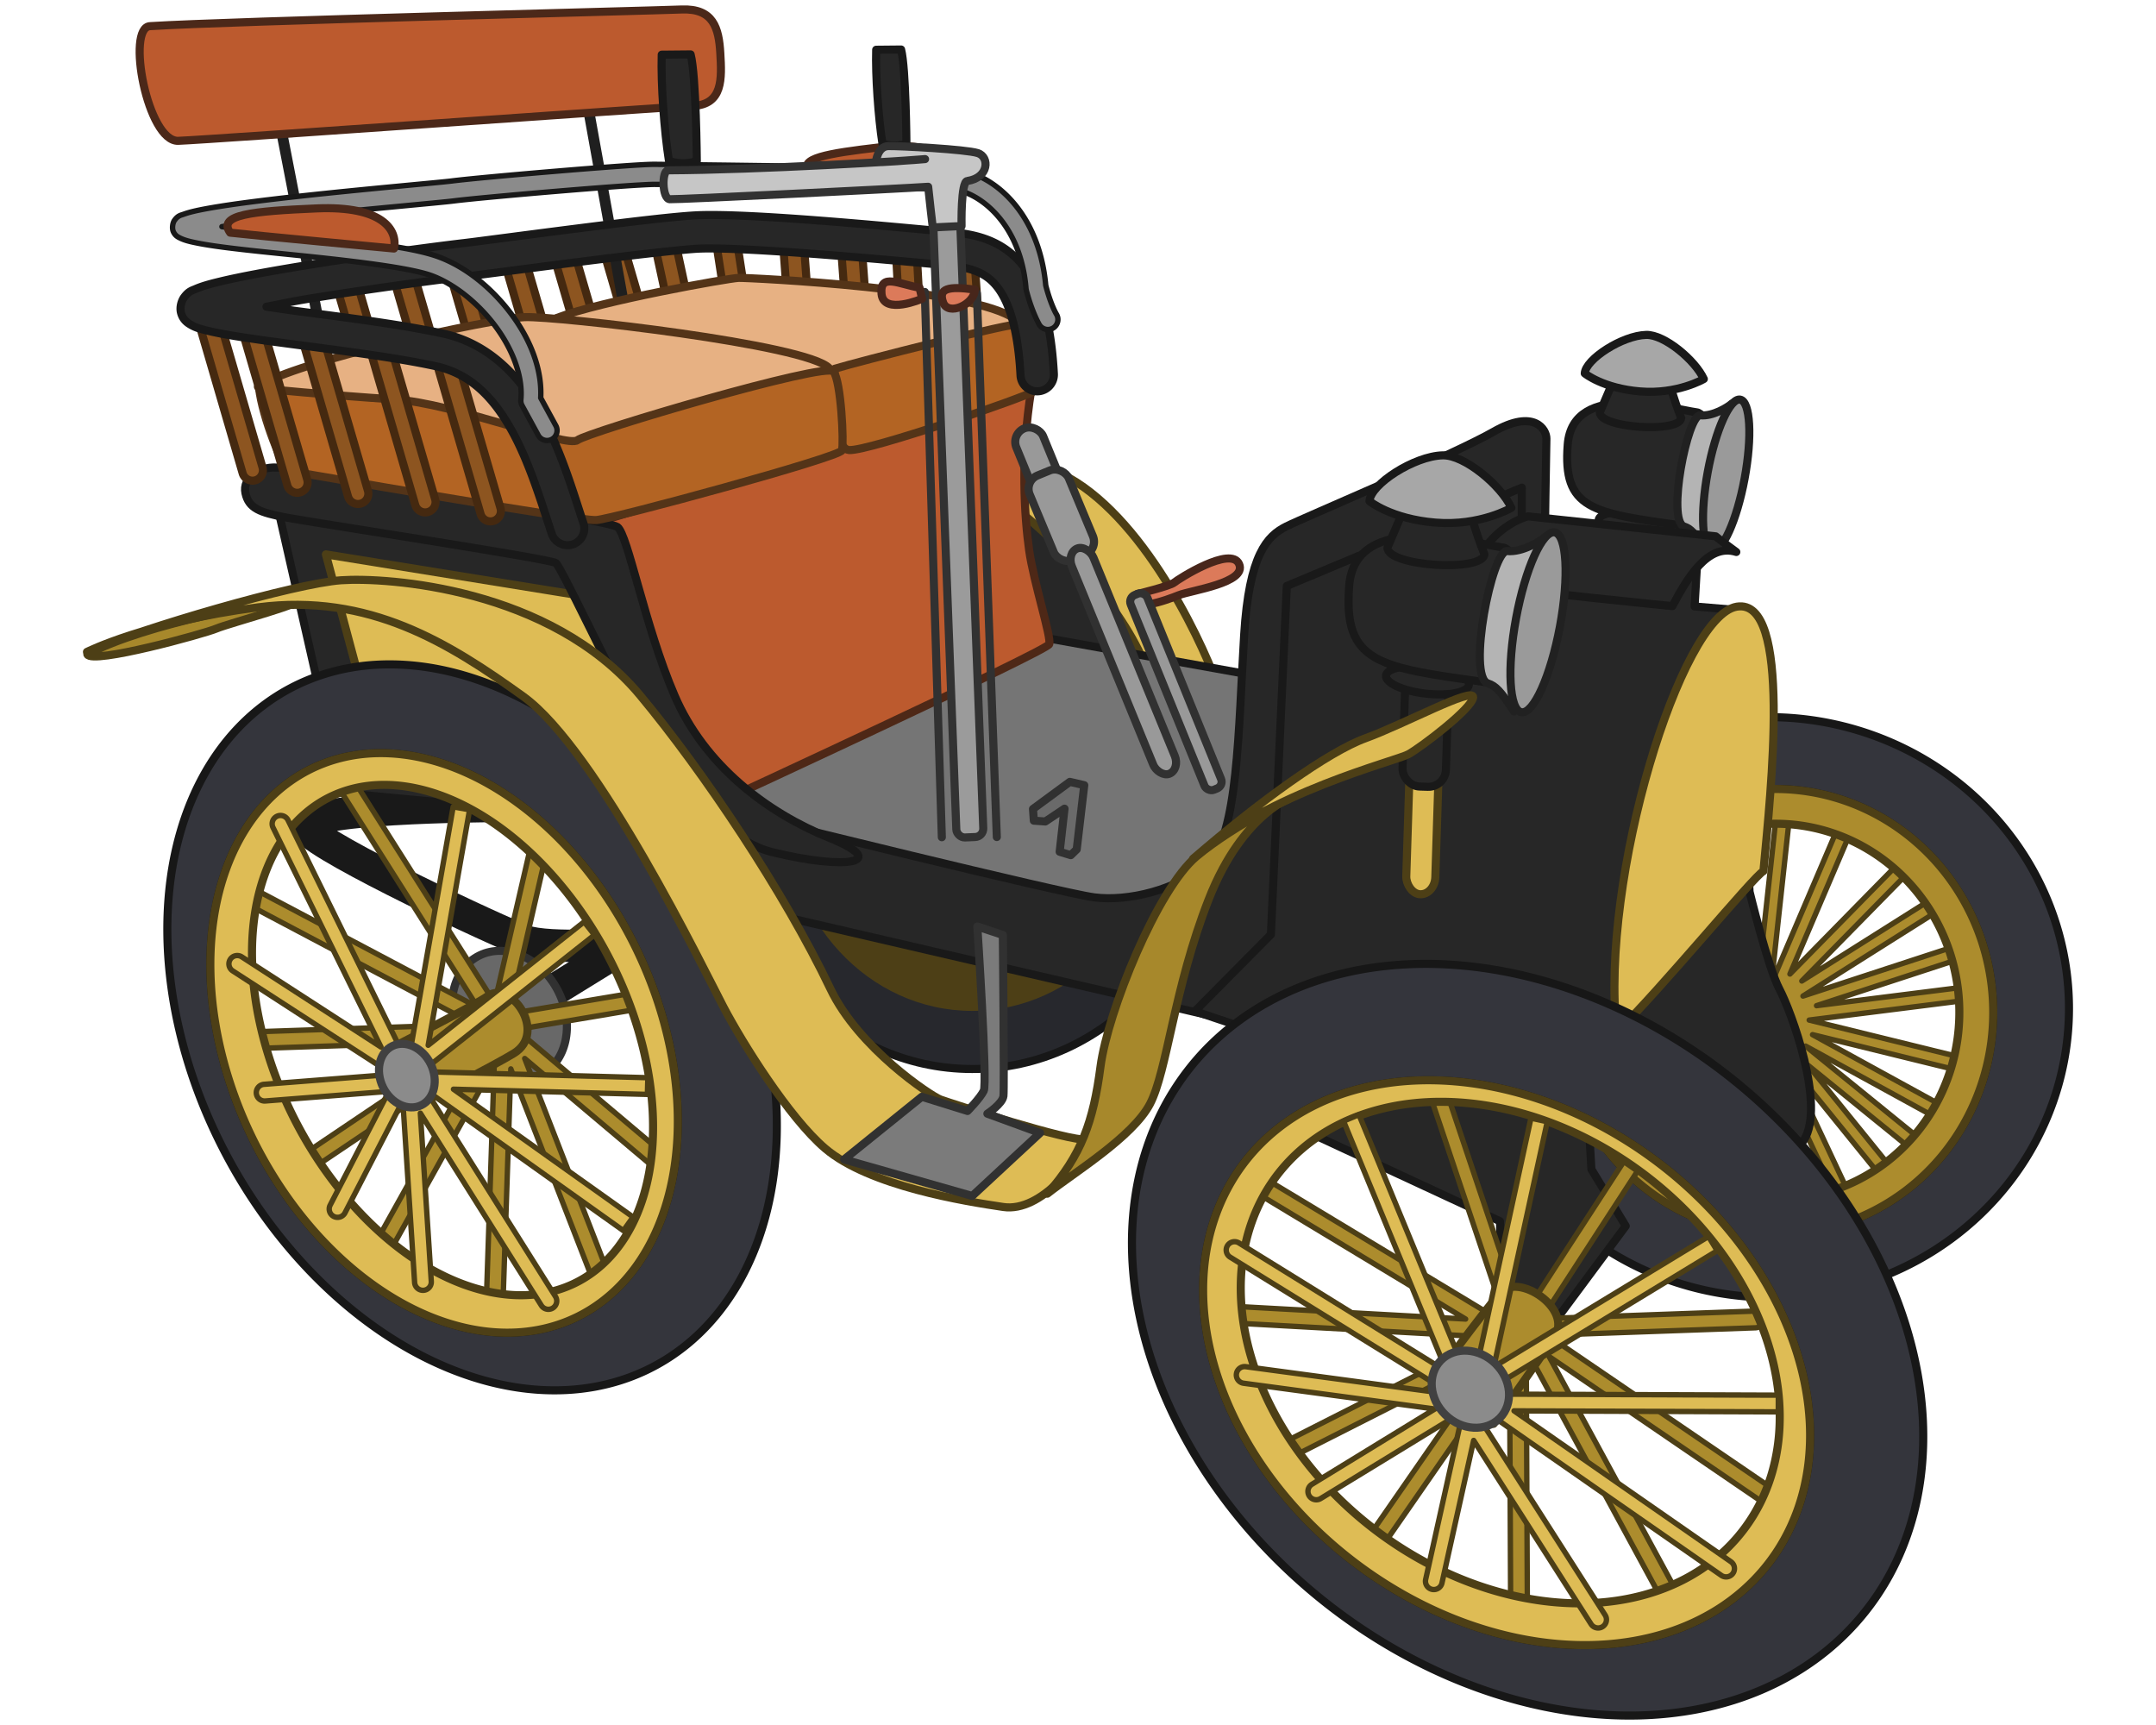<svg xmlns:dc="http://purl.org/dc/elements/1.1/" xmlns:cc="http://creativecommons.org/ns#" xmlns:rdf="http://www.w3.org/1999/02/22-rdf-syntax-ns#" xmlns="http://www.w3.org/2000/svg" width="800" height="640" viewBox="0 0 800 640" version="1.1" id="svg1038"><g id="layer2"><path id="path2211" style="color:#000;font-style:normal;font-variant:normal;font-weight:400;font-stretch:normal;font-size:medium;line-height:normal;font-family:sans-serif;font-variant-ligatures:normal;font-variant-position:normal;font-variant-caps:normal;font-variant-numeric:normal;font-variant-alternates:normal;font-variant-east-asian:normal;font-feature-settings:normal;font-variation-settings:normal;text-indent:0;text-align:start;text-decoration:none;text-decoration-line:none;text-decoration-style:solid;text-decoration-color:#000;letter-spacing:normal;word-spacing:normal;text-transform:none;writing-mode:lr-tb;direction:ltr;text-orientation:mixed;dominant-baseline:auto;baseline-shift:baseline;text-anchor:start;white-space:normal;shape-padding:0;shape-margin:0;inline-size:0;clip-rule:nonzero;display:inline;overflow:visible;visibility:visible;opacity:1;isolation:auto;mix-blend-mode:normal;color-interpolation:sRGB;color-interpolation-filters:linearRGB;solid-color:#000;solid-opacity:1;vector-effect:none;fill:#ac8c2d;fill-opacity:1;fill-rule:nonzero;stroke:#4d3f16;stroke-width:2;stroke-linecap:round;stroke-linejoin:round;stroke-miterlimit:4;stroke-dasharray:none;stroke-dashoffset:0;stroke-opacity:1;color-rendering:auto;image-rendering:auto;shape-rendering:auto;text-rendering:auto;enable-background:accumulate;stop-color:#000;stop-opacity:1" d="M661.698 298.724a2.479 2.48 0 0 0-2.44 2.21l-8.068 74.072a2.479 2.48 0 0 0-.935 3.16l3.06 6.522 10.491 68.47a2.479 2.48 0 0 0 2.825 2.074 2.479 2.48 0 0 0 2.074-2.825l-7.942-51.851 22.333 47.583a2.479 2.48 0 0 0 3.297 1.19 2.479 2.48 0 0 0 1.191-3.297l-24.887-53.025 36.422 44.958a2.479 2.48 0 0 0 3.485.364 2.479 2.48 0 0 0 .366-3.487l-32.1-39.62 40.112 32.57a2.479 2.48 0 0 0 3.486-.36 2.479 2.48 0 0 0-.36-3.49l-44.122-35.826 51.18 28.067a2.479 2.48 0 0 0 3.365-.98 2.479 2.48 0 0 0-.98-3.365l-50.987-27.963 55.617 13.654a2.479 2.48 0 0 0 2.997-1.815 2.479 2.48 0 0 0-1.816-3l-58.047-14.25 59.81-7.542a2.479 2.48 0 0 0 2.147-2.77 2.479 2.48 0 0 0-2.561-2.166 2.479 2.48 0 0 0-.209.019l-56.459 7.115 56.106-18.351a2.479 2.48 0 0 0 1.586-3.128 2.479 2.48 0 0 0-2.341-1.707 2.479 2.48 0 0 0-.787.121l-59.594 19.494 53.245-33.589a2.479 2.48 0 0 0 .774-3.419 2.479 2.48 0 0 0-3.42-.774l-51.032 32.195 41.511-42.293a2.479 2.48 0 0 0-.031-3.506 2.479 2.48 0 0 0-3.505.034l-42.383 43.179 23.141-54.166a2.479 2.48 0 0 0-1.307-3.254 2.479 2.48 0 0 0-1.005-.2 2.479 2.48 0 0 0-2.248 1.505L657.28 364.89l6.906-63.417a2.479 2.48 0 0 0-2.195-2.733 2.479 2.48 0 0 0-.293-.015z"/><path id="path2147" style="fill:#34353c;fill-opacity:1;stroke:#171717;stroke-width:3;stroke-linecap:round;stroke-linejoin:round;stroke-miterlimit:4;stroke-dasharray:none;stroke-opacity:1" d="M656.532 266.067a110.944 107.637 3.865 0 0-109.658 92.641 110.944 107.637 3.865 0 0 94.885 121.611 110.944 107.637 3.865 0 0 124.93-91.588 110.944 107.637 3.865 0 0-94.887-121.613 110.944 107.637 3.865 0 0-15.27-1.05zm2.246 26.663a82.584 80.469 85.489 0 1 11.237.806 82.584 80.469 85.489 0 1 68.841 93.28 82.584 80.469 85.489 0 1-90.639 70.249 82.584 80.469 85.489 0 1-68.841-93.278 82.584 80.469 85.489 0 1 79.402-71.057z"/><path id="path2147-0-6" style="fill:#ac8c2d;fill-opacity:1;stroke:#4d3f16;stroke-width:3;stroke-linecap:round;stroke-linejoin:round;stroke-miterlimit:4;stroke-dasharray:none;stroke-opacity:1" d="M658.778 292.73a82.584 80.469 85.489 0 0-79.402 71.057 82.584 80.469 85.489 0 0 68.841 93.278 82.584 80.469 85.489 0 0 90.64-70.249 82.584 80.469 85.489 0 0-68.842-93.28 82.584 80.469 85.489 0 0-11.237-.806zm.228 12.885a69.696 67.904 85.507 0 1 9.307.683 69.696 67.904 85.507 0 1 58.091 78.72 69.696 67.904 85.507 0 1-76.485 59.288 69.696 67.904 85.507 0 1-58.094-78.722 69.696 67.904 85.507 0 1 67.18-59.97z"/><path style="fill:#272727;fill-opacity:1;stroke:#191919;stroke-width:3;stroke-linecap:round;stroke-linejoin:round;stroke-miterlimit:4;stroke-dasharray:none;stroke-opacity:1" d="m488.128 385.337-9.843 31.393 78.291 36.363.93 31.625 15.68 10.652 30.06-40.508-12.74-21.038-2.184-37.283z" id="path2141"/><ellipse style="fill:#27282d;fill-opacity:1;stroke:#171717;stroke-width:3;stroke-linecap:round;stroke-linejoin:round;stroke-miterlimit:4;stroke-dasharray:none;stroke-opacity:1" id="path1902" cx="360.731" cy="300.09" rx="89.574" ry="96.525"/><ellipse style="fill:#4d3f16;fill-opacity:1;stroke:none;stroke-width:3;stroke-linecap:round;stroke-linejoin:round;stroke-miterlimit:4;stroke-dasharray:none;stroke-opacity:1" id="path1902-3" cx="360.731" cy="300.09" rx="69.538" ry="74.966"/><path style="fill:#272727;fill-opacity:1;stroke:#191919;stroke-width:3;stroke-linecap:round;stroke-linejoin:round;stroke-miterlimit:4;stroke-dasharray:none;stroke-opacity:1" d="m368.728 182.68 37.765 12.736 37.473 58.848-68.514-12.624z" id="path2145"/><path style="fill:#debc55;fill-opacity:1;stroke:#4d3f16;stroke-width:3;stroke-linecap:round;stroke-linejoin:round;stroke-miterlimit:4;stroke-dasharray:none;stroke-opacity:1" d="M378.97 190.132c17.89 15.387 37.777 34.905 47.54 60.231 17.652 4.43 23.205 3.787 25.094 3.338-6.938-18.742-29.856-66.568-60.663-79.234-30.244-12.54-17.72-3.152-17.72-3.152z" id="path2143"/><path style="fill:#757575;fill-opacity:1;stroke:#191919;stroke-width:3;stroke-linecap:round;stroke-linejoin:round;stroke-miterlimit:4;stroke-dasharray:none;stroke-opacity:1" d="m236.156 306.921 192.565 47.57 84.634-95.294-140.73-25.273z" id="path1900"/><path style="fill:#272727;fill-opacity:1;stroke:#191919;stroke-width:3;stroke-linecap:round;stroke-linejoin:round;stroke-miterlimit:4;stroke-dasharray:none;stroke-opacity:1" d="m272.477 335.862 182.597 42.34 117.253-111.01s1.174-92.085 1.48-104.438c.082-3.288-4.437-11.265-19.653-2.559-15.215 8.707-69.778 31.576-76.87 35.118-7.09 3.541-13.786 10.356-15.634 40.284-2.128 34.467-2.17 74.827-13.548 84.758-11.377 9.93-29.624 14.176-42.025 12.584-12.402-1.592-125.97-29.684-125.97-29.684z" id="path1898"/><path style="fill:#272727;fill-opacity:1;stroke:#191919;stroke-width:3;stroke-linecap:round;stroke-linejoin:round;stroke-miterlimit:4;stroke-dasharray:none;stroke-opacity:1" d="m629.716 209.216-.933 15.794 15.405 1.284 4.993 104.52s6.826 28.158 11.098 36.19c4.272 8.032 17.27 43.108 9.036 56.069-8.233 12.96-76.364-36.453-76.364-36.453l-107.567 2.626-42.024-14.056 28.215-28.466 5.904-129.336 87.198-36.46-.05 20.476z" id="path1828"/><ellipse style="fill:#272727;fill-opacity:1;stroke:#191919;stroke-width:3;stroke-linecap:round;stroke-linejoin:round;stroke-miterlimit:4;stroke-dasharray:none;stroke-opacity:1" id="path1685-5" cx="623.956" cy="125.481" rx="12.991" ry="4.225" transform="rotate(6.408) skewX(.019)"/><path style="fill:#272727;fill-opacity:1;stroke:#191919;stroke-width:3;stroke-linecap:round;stroke-linejoin:round;stroke-miterlimit:4;stroke-dasharray:none;stroke-opacity:1" d="M629.659 152.988c-9.265-1.265-46.066-12.06-47.943 11.925-1.876 23.984 8.784 25.445 42.91 30.119 34.126 4.673 11.077-41.426 5.033-42.044z" id="path1683-9"/><path style="fill:#272727;fill-opacity:1;stroke:#191919;stroke-width:3;stroke-linecap:round;stroke-linejoin:round;stroke-miterlimit:4;stroke-dasharray:none;stroke-opacity:1" d="m599.107 140.216-5.494 12.805c-.022 5.831 29.584 7.705 30.217 2.104-2.799-6.912-4.94-14.894-4.94-14.894z" id="path1675-2"/><path style="fill:#a7a7a7;fill-opacity:1;stroke:#191919;stroke-width:3;stroke-linecap:round;stroke-linejoin:round;stroke-miterlimit:4;stroke-dasharray:none;stroke-opacity:1" d="M588.03 138.533c.303-5.254 13.934-14.064 22.813-14.284 6.761-.168 18.15 9.373 21.373 16.366 0 0-9.755 5.742-23.608 4.605-13.854-1.137-20.578-6.687-20.578-6.687z" id="path1673-2"/><path style="fill:#b4b4b4;fill-opacity:1;stroke:#212121;stroke-width:3;stroke-linecap:round;stroke-linejoin:round;stroke-miterlimit:4;stroke-dasharray:none;stroke-opacity:1" d="M633.054 204.109c-4.288-6.487-5.752-7.98-8.156-8.762-6.539-2.127 1.271-41.7 6.003-41.255 4.731.446 10.298-3.056 11.718-4.352 1.42-1.296-6.441 47.805-9.565 54.369z" id="path1681-8"/><ellipse style="fill:#9a9a9a;fill-opacity:1;stroke:#212121;stroke-width:3;stroke-linecap:round;stroke-linejoin:round;stroke-miterlimit:4;stroke-dasharray:none;stroke-opacity:1" id="path1677-9" cx="661.93" cy="56.12" rx="6.95" ry="28.512" transform="rotate(10.543) skewX(.03)"/><path style="fill:none;fill-opacity:1;stroke:#191919;stroke-width:12;stroke-linecap:round;stroke-linejoin:round;stroke-miterlimit:4;stroke-dasharray:none;stroke-opacity:1" d="m189.273 377.415 44.317-27.32s-29.792 2.375-39.013-.946c-9.222-3.32-74.346-33.706-80.75-41.743-6.404-8.038 69.032-8.345 69.032-8.345" id="path1473"/><path style="fill:#a7882b;fill-opacity:1;stroke:#4d3f16;stroke-width:3;stroke-linecap:round;stroke-linejoin:round;stroke-miterlimit:4;stroke-dasharray:none;stroke-opacity:1" d="M32.415 242.785c1.753 3.797 43.411-7.664 47.922-9.59 4.512-1.927 36.089-10.317 28.676-10.382-7.413-.065-54.942 8.423-76.598 19.972z" id="path1433"/><path style="fill:#272727;fill-opacity:1;stroke:#191919;stroke-width:3;stroke-linecap:round;stroke-linejoin:round;stroke-miterlimit:4;stroke-dasharray:none;stroke-opacity:1" d="m103.202 188.92 23.917 105.328 138.522 13.094-55.18-112.147z" id="path1327"/><path id="rect993-6-7-5-3-5-6-2-9-1-2-7-0-9-3-6-0" style="fill:#8d5520;fill-opacity:1;stroke:#452910;stroke-width:3;stroke-linecap:round;stroke-linejoin:round;stroke-miterlimit:4;stroke-dasharray:none;stroke-opacity:1" d="M294.126 86.4a3.834 3.834 0 0 0-3.55 4.115l4.448 60.277a3.836 3.836 0 0 0 4.117 3.55 3.834 3.834 0 0 0 3.549-4.117l-4.447-60.276a3.836 3.836 0 0 0-4.117-3.55zm-24.268.024a3.87 3.87 0 0 0-.779.041 3.837 3.837 0 0 0-3.212 4.387l9.225 59.73a3.837 3.837 0 0 0 4.386 3.212 3.833 3.833 0 0 0 3.21-4.384l-9.225-59.732a3.833 3.833 0 0 0-3.605-3.254zm-22.633 2.264a3.836 3.836 0 0 0-3.72 4.658l12.778 59.07a3.835 3.835 0 0 0 4.568 2.947 3.836 3.836 0 0 0 2.944-4.571l-12.777-59.073a3.833 3.833 0 0 0-3.793-3.031zm68.621 1.97a3.836 3.836 0 0 0-3.551 4.116l4.45 60.277a3.833 3.833 0 0 0 4.114 3.549 3.836 3.836 0 0 0 3.551-4.116l-4.449-60.276a3.833 3.833 0 0 0-4.115-3.55zm-87.24 1.884a3.89 3.89 0 0 0-.768.143 3.835 3.835 0 0 0-2.616 4.764l16.905 58.028a3.833 3.833 0 0 0 4.764 2.614 3.834 3.834 0 0 0 2.615-4.764l-16.904-58.028a3.833 3.833 0 0 0-3.996-2.757zm107.673.721a3.834 3.834 0 0 0-3.626 4.048l3.306 60.35a3.836 3.836 0 0 0 4.048 3.629 3.836 3.836 0 0 0 3.626-4.05l-3.307-60.348a3.836 3.836 0 0 0-4.047-3.629zm-126.407.177a3.837 3.837 0 0 0-3.382 4.907l16.904 58.028a3.836 3.836 0 0 0 4.766 2.615 3.837 3.837 0 0 0 2.615-4.767L213.87 96.198a3.836 3.836 0 0 0-3.999-2.758zm147.687.564a3.834 3.834 0 0 0-3.563 4.104l4.248 60.29a3.836 3.836 0 0 0 4.105 3.565 3.836 3.836 0 0 0 3.564-4.106l-4.251-60.29a3.834 3.834 0 0 0-4.103-3.563zm-166.321.705a3.89 3.89 0 0 0-.767.143 3.837 3.837 0 0 0-2.615 4.767l16.904 58.025a3.837 3.837 0 0 0 4.766 2.617 3.837 3.837 0 0 0 2.614-4.767l-16.903-58.028a3.836 3.836 0 0 0-4-2.757zm-20.263 4.178a3.89 3.89 0 0 0-.768.143 3.834 3.834 0 0 0-2.614 4.765l16.903 58.027a3.836 3.836 0 0 0 4.767 2.615 3.837 3.837 0 0 0 2.614-4.767l-16.903-58.025a3.836 3.836 0 0 0-4-2.758zm-20.25 4.007a3.89 3.89 0 0 0-.767.143 3.834 3.834 0 0 0-2.614 4.765l16.904 58.027a3.833 3.833 0 0 0 4.763 2.615 3.835 3.835 0 0 0 2.617-4.765l-16.906-58.027a3.833 3.833 0 0 0-3.996-2.758zm-21.662 1.177a3.891 3.891 0 0 0-.767.143 3.837 3.837 0 0 0-2.614 4.767l16.906 58.025a3.835 3.835 0 0 0 4.763 2.617 3.837 3.837 0 0 0 2.615-4.767l-16.904-58.028a3.836 3.836 0 0 0-3.999-2.757z"/><path style="fill:none;stroke:#1f1f1f;stroke-width:4;stroke-linecap:round;stroke-linejoin:round;stroke-miterlimit:4;stroke-dasharray:none;stroke-opacity:1" d="m217.37 35.089 15.786 87.488" id="path955"/><path style="fill:none;stroke:#1f1f1f;stroke-width:4;stroke-linecap:round;stroke-linejoin:round;stroke-miterlimit:4;stroke-dasharray:none;stroke-opacity:1" d="m102.796 40.175 17.499 90.011" id="path957"/><path style="fill:#e7b183;fill-opacity:1;stroke:#543418;stroke-width:3;stroke-linecap:round;stroke-linejoin:round;stroke-miterlimit:4;stroke-dasharray:none;stroke-opacity:1" d="M206.643 117.948c16.478-6.299 63.768-14.74 67.433-14.848 3.664-.107 88.209 3.966 102.566 15.39 1.146 15.739-69.795 27.389-69.795 27.389z" id="path1181"/><path style="fill:#bc5a2e;fill-opacity:1;stroke:#4e2817;stroke-width:3;stroke-linecap:round;stroke-linejoin:round;stroke-miterlimit:4;stroke-dasharray:none;stroke-opacity:1" d="m223.416 193.214 159.252-48.588c-4.097 24.947-2.471 47.55-.802 59.491 1.67 11.942 8.345 32.338 7.466 34.876-.878 2.539-124.138 59.48-124.138 59.48s-41.226-87.853-41.778-105.259z" id="path1671"/><path style="fill:#e7b183;fill-opacity:1;stroke:#543418;stroke-width:3;stroke-linecap:round;stroke-linejoin:round;stroke-miterlimit:4;stroke-dasharray:none;stroke-opacity:1" d="M95.7 143.52c13.196-9.509 87.388-25.446 99.102-25.859 11.713-.412 104.867 10.125 112.888 18.945 1.3 12.331-7.347 15.925-7.347 15.925l-85.85 20.71S107.008 154.708 95.7 143.519z" id="path1175"/><path style="fill:#b36423;fill-opacity:1;stroke:#543418;stroke-width:3;stroke-linecap:round;stroke-linejoin:round;stroke-miterlimit:4;stroke-dasharray:none;stroke-opacity:1" d="M309.766 136.808c8.317-2.564 66.996-17.525 69.088-16.57 2.093.956 6.268 23.326 4.608 24.993-1.66 1.666-61.397 22.33-68.417 21.743-7.021-.586-5.28-30.166-5.28-30.166z" id="path1179"/><path style="fill:#debc55;fill-opacity:1;stroke:#4d3f16;stroke-width:3;stroke-linecap:round;stroke-linejoin:round;stroke-miterlimit:4;stroke-dasharray:none;stroke-opacity:1" d="M221.268 221.906 120.923 205.68l16.882 63.097 105.82 15.907z" id="path1329"/><path style="fill:#272727;fill-opacity:1;stroke:#191919;stroke-width:3;stroke-linecap:round;stroke-linejoin:round;stroke-miterlimit:4;stroke-dasharray:none;stroke-opacity:1" d="M104.37 173.633c-7.98-1.248-14.544 3.69-13.298 9.334 1.246 5.644 5.245 7.156 15.024 9.028 9.779 1.872 98.087 15.318 100.135 16.89 2.049 1.572 19.689 39.345 24.033 46.298 4.345 6.952 28.838 54.235 56.344 60.986 27.506 6.751 44.11 3.958 21.078-5.332-23.031-9.29-46.184-26.798-57.355-52.716-11.172-25.918-17.336-59.882-21.258-62.628-3.921-2.746-124.703-21.86-124.703-21.86z" id="path1325"/><path style="fill:#b36423;fill-opacity:1;stroke:#543418;stroke-width:3;stroke-linecap:round;stroke-linejoin:round;stroke-miterlimit:4;stroke-dasharray:none;stroke-opacity:1" d="M96.139 144.053c1.145 10.42 8.94 30.42 11.42 30.74 2.482.32 107.055 18.69 113.707 18.152 6.653-.537 90.37-23.295 91.146-25.86.777-2.565-.304-25.604-3.13-29.251-2.827-3.647-91.128 22.432-95.006 25.466-3.879 3.035-45.585-13.736-68.107-15.13-22.522-1.395-50.03-4.117-50.03-4.117z" id="path1177"/><path id="rect993" style="fill:#8d5520;fill-opacity:1;stroke:#452910;stroke-width:3;stroke-linecap:round;stroke-linejoin:round;stroke-miterlimit:4;stroke-dasharray:none;stroke-opacity:1" d="M76.506 112.632a3.837 3.837 0 0 0-3.382 4.907l16.904 58.027a3.836 3.836 0 0 0 4.766 2.615 3.837 3.837 0 0 0 2.614-4.767L80.505 115.39a3.836 3.836 0 0 0-3.999-2.757zm16.584 4.505a3.891 3.891 0 0 0-.767.143 3.837 3.837 0 0 0-2.615 4.767l16.904 58.025a3.836 3.836 0 0 0 4.766 2.615 3.834 3.834 0 0 0 2.614-4.765L97.09 119.895a3.836 3.836 0 0 0-4-2.758zm22.534 4.147a3.89 3.89 0 0 0-.768.143 3.834 3.834 0 0 0-2.614 4.765l16.904 58.027a3.836 3.836 0 0 0 4.766 2.615 3.834 3.834 0 0 0 2.614-4.765l-16.903-58.027a3.836 3.836 0 0 0-4-2.758zm24.935 3.116a3.89 3.89 0 0 0-.767.143 3.834 3.834 0 0 0-2.615 4.765l16.904 58.027a3.833 3.833 0 0 0 4.764 2.615 3.835 3.835 0 0 0 2.616-4.765l-16.905-58.027a3.833 3.833 0 0 0-3.997-2.758zm24.243 3.339a3.89 3.89 0 0 0-.767.143 3.834 3.834 0 0 0-2.615 4.764l16.904 58.028a3.836 3.836 0 0 0 4.766 2.614 3.834 3.834 0 0 0 2.614-4.764l-16.903-58.028a3.836 3.836 0 0 0-4-2.757z"/><path style="color:#000;font-style:normal;font-variant:normal;font-weight:400;font-stretch:normal;font-size:medium;line-height:normal;font-family:sans-serif;font-variant-ligatures:normal;font-variant-position:normal;font-variant-caps:normal;font-variant-numeric:normal;font-variant-alternates:normal;font-variant-east-asian:normal;font-feature-settings:normal;font-variation-settings:normal;text-indent:0;text-align:start;text-decoration:none;text-decoration-line:none;text-decoration-style:solid;text-decoration-color:#000;letter-spacing:normal;word-spacing:normal;text-transform:none;writing-mode:lr-tb;direction:ltr;text-orientation:mixed;dominant-baseline:auto;baseline-shift:baseline;text-anchor:start;white-space:normal;shape-padding:0;shape-margin:0;inline-size:0;clip-rule:nonzero;display:inline;overflow:visible;visibility:visible;opacity:1;isolation:auto;mix-blend-mode:normal;color-interpolation:sRGB;color-interpolation-filters:linearRGB;solid-color:#000;solid-opacity:1;vector-effect:none;fill:#272727;fill-opacity:1;fill-rule:nonzero;stroke:#191919;stroke-width:3;stroke-linecap:round;stroke-linejoin:round;stroke-miterlimit:4;stroke-dasharray:none;stroke-dashoffset:0;stroke-opacity:1;color-rendering:auto;image-rendering:auto;shape-rendering:auto;text-rendering:auto;enable-background:accumulate;stop-color:#000;stop-opacity:1" d="M259.392 79.841c-7.867.28-26.518 2.561-45.194 4.927-18.677 2.366-37.062 4.836-42.008 5.411-10.3 1.196-36.864 4.706-60.187 8.517-11.662 1.906-22.46 3.87-30.174 5.716-3.857.923-6.844 1.737-9.346 2.838-1.251.55-2.452.755-4.156 3.036-.853 1.14-1.757 3.56-1.143 5.82.614 2.259 2.055 3.41 3.009 4.026 2.188 1.414 4.032 1.855 6.458 2.472s5.288 1.18 8.564 1.743c6.554 1.126 14.747 2.234 23.633 3.404 17.774 2.34 38.36 4.946 52.955 8.132 12.904 2.818 21.382 11.801 28.03 23.753 6.65 11.952 10.928 26.476 14.895 38.4a6.197 6.198 0 0 0 7.838 3.925 6.197 6.198 0 0 0 3.922-7.84c-3.841-11.542-8.224-26.85-15.824-40.51-7.6-13.662-18.957-26.071-36.218-29.84-15.571-3.4-36.263-5.98-53.98-8.312-4.438-.584-7.685-1.113-11.598-1.668 5.124-.966 9.182-1.889 15.134-2.861 23.04-3.765 49.66-7.283 59.618-8.44 5.468-.635 23.52-3.068 42.134-5.426 18.615-2.358 38.11-4.622 44.078-4.834 17.141-.612 69.157 4.134 87.974 5.856 7.97.73 14.638 1.293 19.719 5.709 5.08 4.416 9.989 13.867 11.147 35.524a6.197 6.198 0 0 0 6.519 5.859 6.197 6.198 0 0 0 5.858-6.52c-1.248-23.338-6.75-36.706-15.396-44.22-8.645-7.515-19.02-7.992-26.719-8.697-18.762-1.716-69.454-6.616-89.542-5.9z" id="path987"/><path style="fill:#bc5a2e;fill-opacity:1;stroke:#4b2819;stroke-width:3;stroke-linecap:round;stroke-linejoin:round;stroke-miterlimit:4;stroke-dasharray:none;stroke-opacity:1" d="M55.717 9.702C84.875 7.852 241.12 3.993 252.906 3.52c11.787-.473 13.825 6.838 14.373 16.228.548 9.389 1.074 19.082-10.257 19.556-11.33.474-178.271 12.47-190.866 12.946-11.415.432-19.493-42.234-10.439-42.548z" id="path953"/><path style="color:#000;font-style:normal;font-variant:normal;font-weight:400;font-stretch:normal;font-size:medium;line-height:normal;font-family:sans-serif;font-variant-ligatures:normal;font-variant-position:normal;font-variant-caps:normal;font-variant-numeric:normal;font-variant-alternates:normal;font-variant-east-asian:normal;font-feature-settings:normal;font-variation-settings:normal;text-indent:0;text-align:start;text-decoration:none;text-decoration-line:none;text-decoration-style:solid;text-decoration-color:#000;letter-spacing:normal;word-spacing:normal;text-transform:none;writing-mode:lr-tb;direction:ltr;text-orientation:mixed;dominant-baseline:auto;baseline-shift:baseline;text-anchor:start;white-space:normal;shape-padding:0;shape-margin:0;inline-size:0;clip-rule:nonzero;display:inline;overflow:visible;visibility:visible;opacity:1;isolation:auto;mix-blend-mode:normal;color-interpolation:sRGB;color-interpolation-filters:linearRGB;solid-color:#000;solid-opacity:1;vector-effect:none;fill:#8b8b8b;fill-opacity:1;fill-rule:nonzero;stroke:#191919;stroke-width:2;stroke-linecap:round;stroke-linejoin:round;stroke-miterlimit:4;stroke-dasharray:none;stroke-dashoffset:0;stroke-opacity:1;color-rendering:auto;image-rendering:auto;shape-rendering:auto;text-rendering:auto;enable-background:accumulate;stop-color:#000;stop-opacity:1" d="M243.113 60.972c-2.392-.027-7.245.274-13.849.743s-14.761 1.115-23.003 1.806c-16.485 1.381-33.146 2.92-38.663 3.627-4.7.602-32.339 2.968-57.188 5.718-12.425 1.375-24.231 2.855-32.522 4.322-4.145.733-7.335 1.413-9.675 2.273-1.17.43-2.198.477-3.508 2.348-.655.936-.972 3.018-.314 4.303.658 1.284 1.478 1.717 2.115 2.053 1.896 1 4.024 1.488 6.858 2.05 2.834.563 6.273 1.082 10.172 1.586 7.798 1.009 17.428 1.96 27.334 2.97 19.81 2.024 41.137 4.525 49.219 7.472 8.362 3.049 17.324 10.173 23.749 18.811 6.425 8.639 10.239 18.691 9.433 27.261a3.719 3.72 0 0 0 .436 2.126l6.013 11.052a3.718 3.719 0 0 0 5.042 1.491 3.718 3.719 0 0 0 1.489-5.045l-5.616-10.326c.554-10.744-3.923-21.712-10.83-30.999-7.207-9.689-16.98-17.643-27.17-21.358-10.47-3.818-31.168-5.857-51.01-7.883-9.921-1.013-19.522-1.964-27.136-2.949-.842-.109-1.35-.222-2.142-.332 7.805-1.277 17.745-2.6 28.88-3.832 24.713-2.735 51.528-4.994 57.315-5.735 4.969-.637 21.899-2.216 38.338-3.593 8.22-.69 16.358-1.334 22.912-1.8 6.554-.465 11.72-.742 13.238-.725 3.915.042 29.326.315 55.027.704 12.85.195 25.772.418 36.104.659 10.332.24 18.347.531 20.372.738 7.7.787 24.059 11.137 26.177 36.558a3.719 3.72 0 0 0 .107.617c2.114 8.222 4.831 12.78 4.831 12.78a3.718 3.719 0 0 0 5.108 1.252 3.718 3.719 0 0 0 1.251-5.108s-2.07-3.348-3.977-10.737c-2.568-27.942-20.203-41.479-32.742-42.76-3.057-.313-10.587-.534-20.955-.775-10.369-.242-23.304-.466-36.165-.661-25.722-.39-51.15-.66-55.055-.702z" id="path959"/><path style="fill:#bc5a2e;fill-opacity:1;stroke:#4b2819;stroke-width:3;stroke-linecap:round;stroke-linejoin:round;stroke-miterlimit:4;stroke-dasharray:none;stroke-opacity:1" d="M146.18 92.209c1.491-7.014-4.446-15.908-28.603-14.888-24.158 1.02-36.93 2.365-32.175 9 8.1.956 60.778 5.888 60.778 5.888z" id="path961"/><path style="fill:#bc5a2e;fill-opacity:1;stroke:#4b2819;stroke-width:3;stroke-linecap:round;stroke-linejoin:round;stroke-miterlimit:4;stroke-dasharray:none;stroke-opacity:1" d="M351.414 64.806c.81-5.726-4.688-12.5-24.77-10.175-20.083 2.326-30.65 4.202-26.277 9.235 6.813.263 51.047.94 51.047.94z" id="path961-3"/><path id="path1335" style="fill:#34353c;fill-opacity:1;stroke:#171717;stroke-width:3;stroke-linecap:round;stroke-linejoin:round;stroke-miterlimit:4;stroke-dasharray:none;stroke-opacity:1" d="M144.29 246.49a142.742 102.704 61.49 0 0-50.672 18.577 142.742 102.704 61.49 0 0 3.222 184.348 142.742 102.704 61.49 0 0 159.886 47.842 142.742 102.704 61.49 0 0-3.221-184.348 142.742 102.704 61.49 0 0-109.216-66.418zm-3.068 32.932a113.014 79.429 64.326 0 1 83.636 53.025 113.014 79.429 64.326 0 1 2.472 147.17 113.014 79.429 64.326 0 1-122.628-38.194 113.014 79.429 64.326 0 1-2.472-147.17 113.014 79.429 64.326 0 1 38.992-14.831z"/><path style="fill:#debc55;fill-opacity:1;stroke:#4d3f16;stroke-width:3;stroke-linecap:round;stroke-linejoin:round;stroke-miterlimit:4;stroke-dasharray:none;stroke-opacity:1" d="M32.272 241.851c20.611-8.937 77.364-25.398 94.306-26.567 16.94-1.17 77.676 2.763 110.948 42.714 23.364 28.053 53.545 73.066 70.602 108.865 10.477 21.99 37.297 39.746 40.844 41.07 3.548 1.323 49.01 15.97 53.695 14.686-1.273 7.78-16.26 27.284-30.385 25.192-14.126-2.093-49.625-7.711-66.083-21.698-13.42-11.405-30.831-39.312-37.762-52.524-6.931-13.212-46.73-95.404-74.326-115.237-27.596-19.834-57.205-38.374-98.39-33.026-41.184 5.35-63.449 16.525-63.449 16.525z" id="path1331"/><ellipse style="fill:#686868;fill-opacity:1;stroke:#313131;stroke-width:3;stroke-linecap:round;stroke-linejoin:round;stroke-miterlimit:4;stroke-dasharray:none;stroke-opacity:1" id="path1449-8" cx="1.511" cy="421.772" rx="20.221" ry="24.968" transform="matrix(.899 -.438 .445 .895 0 0)"/><path id="path1439-7" style="color:#000;font-style:normal;font-variant:normal;font-weight:400;font-stretch:normal;font-size:medium;line-height:normal;font-family:sans-serif;font-variant-ligatures:normal;font-variant-position:normal;font-variant-caps:normal;font-variant-numeric:normal;font-variant-alternates:normal;font-variant-east-asian:normal;font-feature-settings:normal;font-variation-settings:normal;text-indent:0;text-align:start;text-decoration:none;text-decoration-line:none;text-decoration-style:solid;text-decoration-color:#000;letter-spacing:normal;word-spacing:normal;text-transform:none;writing-mode:lr-tb;direction:ltr;text-orientation:mixed;dominant-baseline:auto;baseline-shift:baseline;text-anchor:start;white-space:normal;shape-padding:0;shape-margin:0;inline-size:0;clip-rule:nonzero;display:inline;overflow:visible;visibility:visible;opacity:1;isolation:auto;mix-blend-mode:normal;color-interpolation:sRGB;color-interpolation-filters:linearRGB;solid-color:#000;solid-opacity:1;vector-effect:none;fill:#ac8c2d;fill-opacity:1;fill-rule:nonzero;stroke:#4d3f16;stroke-width:2;stroke-linecap:round;stroke-linejoin:round;stroke-miterlimit:4;stroke-dasharray:none;stroke-dashoffset:0;stroke-opacity:1;color-rendering:auto;image-rendering:auto;shape-rendering:auto;text-rendering:auto;enable-background:accumulate;stop-color:#000;stop-opacity:1" d="M127.705 286.614a3.098 3.099 0 0 0-1.646.48 3.098 3.099 0 0 0-.958 4.278l52.129 82.317L91.3 328.23a3.098 3.099 0 0 0-4.188 1.291 3.098 3.099 0 0 0 1.29 4.188l87.66 46.373-81.375 2.73a3.098 3.099 0 0 0-2.992 3.202 3.098 3.099 0 0 0 3.2 2.994l80.133-2.69-63.394 42.681a3.098 3.099 0 0 0-.84 4.302 3.098 3.099 0 0 0 4.301.84l62.918-42.363-39.217 70.346a3.098 3.099 0 0 0 1.198 4.215 3.098 3.099 0 0 0 4.214-1.199l39.198-70.304-2.97 88.54a3.098 3.099 0 0 0 2.992 3.2 3.098 3.099 0 0 0 3.202-2.995l2.917-87.002 30.147 77.613a3.098 3.099 0 0 0 4.011 1.768 3.098 3.099 0 0 0 1.765-4.012l-30.774-79.233 47.082 39.688a3.098 3.099 0 0 0 4.367-.373 3.098 3.099 0 0 0-.373-4.365l-54.184-45.673 41.54-6.98a3.098 3.099 0 0 0 2.543-3.568 3.098 3.099 0 0 0-3.569-2.542l-43.153 7.248 14.164-61.34a3.098 3.099 0 0 0-2.322-3.715 3.098 3.099 0 0 0-.653-.08 3.098 3.099 0 0 0-3.065 2.401l-13.539 58.647-53.2-84.007a3.098 3.099 0 0 0-2.63-1.44z"/><path id="path1335-6-1" style="fill:#debc55;fill-opacity:1;stroke:#4d3f16;stroke-width:3;stroke-linecap:round;stroke-linejoin:round;stroke-miterlimit:4;stroke-dasharray:none;stroke-opacity:1" d="M141.222 279.422a113.014 79.429 64.326 0 0-38.992 14.83 113.014 79.429 64.326 0 0 2.472 147.17 113.014 79.429 64.326 0 0 122.628 38.195 113.014 79.429 64.326 0 0-2.472-147.17 113.014 79.429 64.326 0 0-83.636-53.025zm1.48 11.78a100.987 65.584 62.76 0 1 66.986 39.117 100.987 65.584 62.76 0 1 19.808 132.215 100.987 65.584 62.76 0 1-103.35-21.104 100.987 65.584 62.76 0 1-19.808-132.213 100.987 65.584 62.76 0 1 36.363-18.015z"/><path style="fill:#ac8c2d;fill-opacity:1;stroke:#4d3f16;stroke-width:3;stroke-linecap:round;stroke-linejoin:round;stroke-miterlimit:4;stroke-dasharray:none;stroke-opacity:1" d="M144.724 389.047s32.036-16.35 36.212-19.47c8.422-6.292 22.401 13.455 9.732 21.231-6.487 3.982-30.118 16.112-34.347 18.632-4.23 2.52-11.597-20.393-11.597-20.393z" id="path1471"/><path id="path1439" style="color:#000;font-style:normal;font-variant:normal;font-weight:400;font-stretch:normal;font-size:medium;line-height:normal;font-family:sans-serif;font-variant-ligatures:normal;font-variant-position:normal;font-variant-caps:normal;font-variant-numeric:normal;font-variant-alternates:normal;font-variant-east-asian:normal;font-feature-settings:normal;font-variation-settings:normal;text-indent:0;text-align:start;text-decoration:none;text-decoration-line:none;text-decoration-style:solid;text-decoration-color:#000;letter-spacing:normal;word-spacing:normal;text-transform:none;writing-mode:lr-tb;direction:ltr;text-orientation:mixed;dominant-baseline:auto;baseline-shift:baseline;text-anchor:start;white-space:normal;shape-padding:0;shape-margin:0;inline-size:0;clip-rule:nonzero;display:inline;overflow:visible;visibility:visible;isolation:auto;mix-blend-mode:normal;color-interpolation:sRGB;color-interpolation-filters:linearRGB;solid-color:#000;solid-opacity:1;vector-effect:none;fill:#debc55;fill-opacity:1;fill-rule:nonzero;stroke:#4d3f16;stroke-width:2;stroke-linecap:round;stroke-linejoin:round;stroke-miterlimit:4;stroke-dasharray:none;stroke-dashoffset:0;stroke-opacity:1;color-rendering:auto;image-rendering:auto;shape-rendering:auto;text-rendering:auto;enable-background:accumulate;stop-color:#000" d="m168.147 299.356-16.775 95.392-44.506-90.465a3.098 3.098 0 0 0-4.15-1.411 3.1 3.1 0 0 0-1.41 4.15l40.074 81.45-51.633-33.44a3.098 3.098 0 1 0-3.367 5.201l59.224 38.357-47.68 3.711a3.099 3.099 0 0 0 .48 6.179l45.88-3.569-21.824 42.308a3.1 3.1 0 0 0 5.507 2.842l21.495-41.668 4.382 67.387a3.099 3.099 0 1 0 6.184-.402L155.974 413l44.886 71.33a3.098 3.098 0 1 0 5.246-3.302l-48.295-76.746 73.5 52.309 3.593-5.05-66.643-47.429 71.959 1.927.167-6.195-82.12-2.198h-.165a3.099 3.099 0 0 0-2.942 2.423l-.45-.714a3.099 3.099 0 0 0-1.23-1.116c.983.314 2.057.119 2.867-.52l64.234-50.843-3.846-4.859-57.85 45.787 15.365-87.373zm-15.95 98.086c.24.248.519.454.826.61a3.098 3.098 0 0 0-.9-.145c.036-.153.061-.308.075-.465z"/><ellipse style="fill:#8b8b8b;fill-opacity:1;stroke:#414141;stroke-width:3;stroke-linecap:round;stroke-linejoin:round;stroke-miterlimit:4;stroke-dasharray:none;stroke-opacity:1" id="path1449" cx="-40.844" cy="424.702" rx="9.837" ry="12.218" transform="rotate(-26.222) skewX(-.007)"/><path style="fill:#272727;fill-opacity:1;stroke:#191919;stroke-width:3;stroke-linecap:round;stroke-linejoin:round;stroke-miterlimit:4;stroke-dasharray:none;stroke-opacity:1" d="M245.536 20.284c-.325 11.062.938 28.334 2.682 39.4 5.538 1.924 10.338.072 10.338.072s-.224-31.749-2.294-39.573c-6.007.043-10.726.101-10.726.101z" id="path1629"/><path style="fill:#272727;fill-opacity:1;stroke:#191919;stroke-width:3;stroke-linecap:round;stroke-linejoin:round;stroke-miterlimit:4;stroke-dasharray:none;stroke-opacity:1" d="M325.113 18.455c-.28 9.766.809 25.016 2.313 34.786 4.774 1.699 8.914.064 8.914.064s-.193-28.031-1.978-34.939c-5.18.038-9.25.089-9.25.089z" id="path1629-3"/><rect style="fill:#9b9b9b;fill-opacity:1;stroke:#323232;stroke-width:3;stroke-linecap:round;stroke-linejoin:round;stroke-miterlimit:4;stroke-dasharray:none;stroke-opacity:1" id="rect1657" width="10.008" height="229.684" x="342.923" y="96.233" ry="3.101" rx="3.101" transform="matrix(.999 -.043 .038 .999 0 0)"/><path style="fill:#c6c6c6;fill-opacity:1;stroke:#323232;stroke-width:3;stroke-linecap:round;stroke-linejoin:round;stroke-miterlimit:4;stroke-dasharray:none;stroke-opacity:1" d="M247.868 63.192c33.464-.152 90.476-3.603 95.381-4.163-17.755 1.392-18.254 1.142-18.254 1.142s.542-5.886 4.644-5.97c4.102-.084 28.732 1.183 33.181 2.598 4.448 1.414 4.167 9.15-3.87 10.347-2.482.08-2.156 16.72-2.156 16.72l-10.684.518s-1.461-12.37-1.703-15.09c-9.62.662-93.062 4.796-95.9 4.615-2.836-.18-3.051-10.532-.639-10.717z" id="path1653"/><path style="fill:#dc7a5a;fill-opacity:1;stroke:#313131;stroke-width:3;stroke-linecap:round;stroke-linejoin:round;stroke-miterlimit:4;stroke-dasharray:none;stroke-opacity:1" d="m343.142 108.31 6.333 202.318" id="path1663"/><path style="fill:#dc7a5a;fill-opacity:1;stroke:#48261b;stroke-width:3;stroke-linecap:round;stroke-linejoin:round;stroke-miterlimit:4;stroke-dasharray:none;stroke-opacity:1" d="M341.193 106.718c-7.264-1.114-14.85-5.656-14.092 2.324.759 7.98 15.074 1.791 15.074 1.791z" id="path1659"/><path style="fill:#dc7a5a;fill-opacity:1;stroke:#313131;stroke-width:3;stroke-linecap:round;stroke-linejoin:round;stroke-miterlimit:4;stroke-dasharray:none;stroke-opacity:1" d="m362.464 108.805 7.41 201.75" id="path1665"/><path style="fill:#dc7a5a;fill-opacity:1;stroke:#48261b;stroke-width:3;stroke-linecap:round;stroke-linejoin:round;stroke-miterlimit:4;stroke-dasharray:none;stroke-opacity:1" d="M361.728 107.448c-9.99-1.377-13.67-.395-11.767 4.785 1.903 5.18 11.695.649 11.767-4.785z" id="path1661"/><path style="fill:#a7882b;fill-opacity:1;stroke:#4d3f16;stroke-width:3;stroke-linecap:round;stroke-linejoin:round;stroke-miterlimit:4;stroke-dasharray:none;stroke-opacity:1" d="M388.62 442.88c12.673-14.364 17.043-26.674 19.733-47.17 2.69-20.494 21.145-65.965 35.696-78.025 14.552-12.061 36.63-22.516 36.63-22.516s-19.28 5.534-32.213 38.564c-12.932 33.03-15.348 63.666-21.781 75.895-6.433 12.229-28.223 25.477-38.065 33.253z" id="path1667"/><rect style="fill:#debc55;fill-opacity:1;stroke:#4d3f16;stroke-width:3;stroke-linecap:round;stroke-linejoin:round;stroke-miterlimit:4;stroke-dasharray:none;stroke-opacity:1" id="rect1687-7" width="10.782" height="63.113" x="531.908" y="251.687" ry="6.498" rx="6.498" transform="rotate(1.828) skewX(.001)"/><rect style="fill:#272727;fill-opacity:1;stroke:#191919;stroke-width:3;stroke-linecap:round;stroke-linejoin:round;stroke-miterlimit:4;stroke-dasharray:none;stroke-opacity:1" id="rect1687" width="16.108" height="42.556" x="529.245" y="232.307" ry="6.498" rx="6.498" transform="rotate(1.828) skewX(.001)"/><ellipse style="fill:#272727;fill-opacity:1;stroke:#191919;stroke-width:3;stroke-linecap:round;stroke-linejoin:round;stroke-miterlimit:4;stroke-dasharray:none;stroke-opacity:1" id="path1685" cx="554.498" cy="191.739" rx="15.48" ry="5.028" transform="rotate(6.4) skewX(.002)"/><path style="fill:#debc55;fill-opacity:1;stroke:#4d3f16;stroke-width:3;stroke-linecap:round;stroke-linejoin:round;stroke-miterlimit:4;stroke-dasharray:none;stroke-opacity:1" d="M442.683 318.611c24.405-21.085 50.15-39.713 64.077-44.743 13.927-5.03 40.208-19.271 39.861-15.15-.347 4.12-19.398 18.605-24.07 21.135-4.672 2.53-52.186 14.181-79.868 38.758z" id="path1669"/><path style="fill:#272727;fill-opacity:1;stroke:#191919;stroke-width:3;stroke-linecap:round;stroke-linejoin:round;stroke-miterlimit:4;stroke-dasharray:none;stroke-opacity:1" d="M620.556 224.871c5.297-9.937 13.041-23.465 23.716-20.076-6.28-4.576-7.626-5.806-7.626-5.806l-69.613-7.408s-15.961 3.405-22.143 24.432c18.372 3.303 75.666 8.858 75.666 8.858z" id="path1826"/><path style="fill:#272727;fill-opacity:1;stroke:#191919;stroke-width:3;stroke-linecap:round;stroke-linejoin:round;stroke-miterlimit:4;stroke-dasharray:none;stroke-opacity:1" d="M557.758 203.14c-11.04-1.507-54.892-14.353-57.128 14.19-2.236 28.543 10.466 30.28 51.131 35.843 40.665 5.561 13.2-49.298 5.997-50.034z" id="path1683"/><path style="fill:#272727;fill-opacity:1;stroke:#191919;stroke-width:3;stroke-linecap:round;stroke-linejoin:round;stroke-miterlimit:4;stroke-dasharray:none;stroke-opacity:1" d="m521.352 187.94-6.546 15.238c-.026 6.94 35.253 9.17 36.006 2.504-3.334-8.226-5.885-17.725-5.885-17.725z" id="path1675"/><path style="fill:#a7a7a7;fill-opacity:1;stroke:#191919;stroke-width:3;stroke-linecap:round;stroke-linejoin:round;stroke-miterlimit:4;stroke-dasharray:none;stroke-opacity:1" d="M508.153 185.937c.36-6.252 16.604-16.737 27.184-17 8.057-.199 21.628 11.155 25.47 19.477 0 0-11.625 6.833-28.133 5.48-16.509-1.353-24.521-7.957-24.521-7.957z" id="path1673"/><path style="fill:#b4b4b4;fill-opacity:1;stroke:#212121;stroke-width:3;stroke-linecap:round;stroke-linejoin:round;stroke-miterlimit:4;stroke-dasharray:none;stroke-opacity:1" d="M561.804 263.975c-5.11-7.72-6.853-9.497-9.719-10.427-7.791-2.532 1.515-49.626 7.153-49.095 5.638.53 12.272-3.638 13.964-5.18 1.692-1.542-7.676 56.89-11.398 64.702z" id="path1681"/><ellipse style="fill:#9a9a9a;fill-opacity:1;stroke:#212121;stroke-width:3;stroke-linecap:round;stroke-linejoin:round;stroke-miterlimit:4;stroke-dasharray:none;stroke-opacity:1" id="path1677" cx="603.269" cy="122.697" rx="8.281" ry="33.933" transform="rotate(10.53) skewX(.003)"/><path style="fill:#7b7b7b;fill-opacity:1;stroke:#313131;stroke-width:3;stroke-linecap:round;stroke-linejoin:round;stroke-miterlimit:4;stroke-dasharray:none;stroke-opacity:1" d="m313.22 430.171 47.536 13.547 25.186-23.37-19.574-7.15s5.615-3.674 5.968-6.55c.354-2.877-.218-59.755-.218-59.755l-9.473-3.15s3.818 58.106 2.38 60.97c-1.436 2.864-6.02 7.477-6.02 7.477l-16.957-5.278z" id="path1749"/><rect style="fill:#999;fill-opacity:1;stroke:#313131;stroke-width:3;stroke-linecap:round;stroke-linejoin:round;stroke-miterlimit:4;stroke-dasharray:none;stroke-opacity:1" id="rect1755-3" width="10.784" height="23.657" x="285.895" y="293.383" ry="5.379" rx="5.379" transform="matrix(.923 -.386 .379 .925 0 0)"/><rect style="fill:#999;fill-opacity:1;stroke:#313131;stroke-width:3;stroke-linecap:round;stroke-linejoin:round;stroke-miterlimit:4;stroke-dasharray:none;stroke-opacity:1" id="rect1755" width="15.69" height="33.999" x="282.013" y="309.454" ry="5.38" rx="5.38" transform="matrix(.925 -.38 .385 .923 0 0)"/><rect style="fill:#999;fill-opacity:1;stroke:#313131;stroke-width:3;stroke-linecap:round;stroke-linejoin:round;stroke-miterlimit:4;stroke-dasharray:none;stroke-opacity:1" id="rect1818" width="8.634" height="90.304" x="288.217" y="340.004" rx="5.38" ry="5.38" transform="rotate(-22.311) skewX(-.006)"/><path style="fill:#dc7a5a;fill-opacity:1;stroke:#48261b;stroke-width:3;stroke-linecap:round;stroke-linejoin:round;stroke-miterlimit:4;stroke-dasharray:none;stroke-opacity:1" d="M421.914 220.412s12.258-3.003 13.74-4.25c1.483-1.245 21.11-13.85 24.134-6.872 3.025 6.978-17.907 9.725-22.409 11.538-4.502 1.812-19.04 7.167-15.465-.416z" id="path1822"/><rect style="fill:#999;fill-opacity:1;stroke:#313131;stroke-width:3;stroke-linecap:round;stroke-linejoin:round;stroke-miterlimit:4;stroke-dasharray:none;stroke-opacity:1" id="rect1820" width="6.649" height="78.012" x="304.189" y="363.12" ry="2.683" rx="2.683" transform="rotate(-22.135) skewX(-.006)"/><path style="fill:#6a6a6a;fill-opacity:1;stroke:#313131;stroke-width:3;stroke-linecap:round;stroke-linejoin:round;stroke-miterlimit:4;stroke-dasharray:none;stroke-opacity:1" d="m399.52 315.148 2.803-23.83-5.347-1.24-13.676 10.05.306 4.355 4.28.298L395 300.03l-1.805 15.99 4.13 1.26z" id="path1824"/><path style="fill:#debc55;fill-opacity:1;stroke:#4d3f16;stroke-width:3;stroke-linecap:round;stroke-linejoin:round;stroke-miterlimit:4;stroke-dasharray:none;stroke-opacity:1" d="M654.333 323.21c2.76-29.922 10.686-101.558-9.904-98.127-20.59 3.43-50.82 100.349-44.54 157.896 16.33-15.84 51.06-58.152 54.444-59.769z" id="path1830"/><path id="path1834-1" style="fill:#34353c;fill-opacity:1;stroke:#171717;stroke-width:3;stroke-linecap:round;stroke-linejoin:round;stroke-miterlimit:4;stroke-dasharray:none;stroke-opacity:1" d="M529.162 357.611a160.853 122.976 39.346 0 0-92.414 45.177 160.853 122.976 39.346 0 0 62.037 197.019 160.853 122.976 39.346 0 0 198.133-8.483 160.853 122.976 39.346 0 0-62.039-197.02 160.853 122.976 39.346 0 0-105.717-36.693zm.603 43.18a122.414 93.142 37.183 0 1 81.47 27.573 122.414 93.142 37.183 0 1 47.585 148.053 122.414 93.142 37.183 0 1-151.977 6.372 122.414 93.142 37.183 0 1-47.585-148.05 122.414 93.142 37.183 0 1 70.507-33.948z"/><path id="path1948-4" style="color:#000;font-style:normal;font-variant:normal;font-weight:400;font-stretch:normal;font-size:medium;line-height:normal;font-family:sans-serif;font-variant-ligatures:normal;font-variant-position:normal;font-variant-caps:normal;font-variant-numeric:normal;font-variant-alternates:normal;font-variant-east-asian:normal;font-feature-settings:normal;font-variation-settings:normal;text-indent:0;text-align:start;text-decoration:none;text-decoration-line:none;text-decoration-style:solid;text-decoration-color:#000;letter-spacing:normal;word-spacing:normal;text-transform:none;writing-mode:lr-tb;direction:ltr;text-orientation:mixed;dominant-baseline:auto;baseline-shift:baseline;text-anchor:start;white-space:normal;shape-padding:0;shape-margin:0;inline-size:0;clip-rule:nonzero;display:inline;overflow:visible;visibility:visible;opacity:1;isolation:auto;mix-blend-mode:normal;color-interpolation:sRGB;color-interpolation-filters:linearRGB;solid-color:#000;solid-opacity:1;vector-effect:none;fill:#ac8c2d;fill-opacity:1;fill-rule:nonzero;stroke:#4d3f16;stroke-width:2;stroke-linecap:round;stroke-linejoin:round;stroke-miterlimit:4;stroke-dasharray:none;stroke-dashoffset:0;stroke-opacity:1;color-rendering:auto;image-rendering:auto;shape-rendering:auto;text-rendering:auto;enable-background:accumulate;stop-color:#000;stop-opacity:1" d="M534.282 404.652a3.098 3.099 0 0 0-.894.162 3.098 3.099 0 0 0-1.95 3.925l27.355 81.468-1.765-.097-89.646-54.086a3.098 3.099 0 0 0-4.253 1.053 3.098 3.099 0 0 0 1.053 4.254l79.644 48.052-86.115-4.735a3.098 3.099 0 0 0-.164-.005 3.098 3.099 0 0 0-3.099 2.93 3.098 3.099 0 0 0 2.924 3.263l96.018 5.28-76.236 38.645a3.098 3.099 0 0 0-1.363 4.166 3.098 3.099 0 0 0 4.166 1.363l74.893-37.966-48.007 69.278a3.098 3.099 0 0 0 .782 4.312 3.098 3.099 0 0 0 4.311-.782l48.205-69.559.405 92.179a3.098 3.099 0 0 0 3.113 3.086 3.098 3.099 0 0 0 3.084-3.113l-.424-96.58a3.099 3.1 0 0 0 .2-.121l51.222 94.428a3.098 3.099 0 0 0 4.2 1.246 3.098 3.099 0 0 0 1.246-4.202l-48.386-89.204 78.584 53.612a3.098 3.099 0 0 0 4.307-.814 3.098 3.099 0 0 0-.814-4.307l-82.677-56.405 77.209-2.75a3.098 3.099 0 0 0 2.985-3.208 3.098 3.099 0 0 0-3.205-2.988l-79.127 2.82 35.6-54.838a3.098 3.099 0 0 0-.912-4.285 3.098 3.099 0 0 0-1.716-.501 3.098 3.099 0 0 0-2.568 1.411l-37.571 57.875-27.586-82.148a3.098 3.099 0 0 0-2.864-2.114 3.098 3.099 0 0 0-.164 0z"/><path id="path1834-9" style="fill:#debc55;fill-opacity:1;stroke:#4d3f16;stroke-width:3;stroke-linecap:round;stroke-linejoin:round;stroke-miterlimit:4;stroke-dasharray:none;stroke-opacity:1" d="M529.765 400.79a122.414 93.142 37.183 0 0-70.507 33.948 122.414 93.142 37.183 0 0 47.585 148.051 122.414 93.142 37.183 0 0 151.977-6.372 122.414 93.142 37.183 0 0-47.586-148.053 122.414 93.142 37.183 0 0-81.47-27.573zm4.909 7.997a108.698 82.702 37.167 0 1 72.063 24.482 108.698 82.702 37.167 0 1 42.255 131.45 108.698 82.702 37.167 0 1-134.954 5.66 108.698 82.702 37.167 0 1-42.258-131.45 108.698 82.702 37.167 0 1 62.894-30.142z"/><path style="fill:#ac8c2d;fill-opacity:1;stroke:#4d3f16;stroke-width:3;stroke-linecap:round;stroke-linejoin:round;stroke-miterlimit:4;stroke-dasharray:none;stroke-opacity:1" d="M533.65 509.656s15.03-20.67 22.963-29.97c6.582-7.715 27.103 5.819 20.194 16.222-6.874 10.35-22.614 32.357-22.614 32.357z" id="path1926"/><path id="path1948" style="color:#000;font-style:normal;font-variant:normal;font-weight:400;font-stretch:normal;font-size:medium;line-height:normal;font-family:sans-serif;font-variant-ligatures:normal;font-variant-position:normal;font-variant-caps:normal;font-variant-numeric:normal;font-variant-alternates:normal;font-variant-east-asian:normal;font-feature-settings:normal;font-variation-settings:normal;text-indent:0;text-align:start;text-decoration:none;text-decoration-line:none;text-decoration-style:solid;text-decoration-color:#000;letter-spacing:normal;word-spacing:normal;text-transform:none;writing-mode:lr-tb;direction:ltr;text-orientation:mixed;dominant-baseline:auto;baseline-shift:baseline;text-anchor:start;white-space:normal;shape-padding:0;shape-margin:0;inline-size:0;clip-rule:nonzero;display:inline;overflow:visible;visibility:visible;opacity:1;isolation:auto;mix-blend-mode:normal;color-interpolation:sRGB;color-interpolation-filters:linearRGB;solid-color:#000;solid-opacity:1;vector-effect:none;fill:#debc55;fill-opacity:1;fill-rule:nonzero;stroke:#4d3f16;stroke-width:2;stroke-linecap:round;stroke-linejoin:round;stroke-miterlimit:4;stroke-dasharray:none;stroke-dashoffset:0;stroke-opacity:1;color-rendering:auto;image-rendering:auto;shape-rendering:auto;text-rendering:auto;enable-background:accumulate;stop-color:#000;stop-opacity:1" d="m498.529 415.953 38.284 92.927-77.116-47.745a3.098 3.098 0 1 0-3.208 5.302l82.35 50.912-76.629-10.299a3.099 3.099 0 0 0-.804 6.145l71.01 9.562-45.64 27.956a3.1 3.1 0 0 0 3.19 5.315l53.257-32.535a3.1 3.1 0 0 0 1.126-4.13 3.1 3.1 0 0 0 1.837-4.113l-41.94-101.684zm69.54-1.101-21.372 98.037c-.582 2.667 2.317 4.73 4.645 3.305l85.83-52.141-3.233-5.288-79.644 48.355 19.828-90.946zm-16.177 102.376c-3.033-.001-4.262 3.905-1.775 5.64l88.652 61.667a3.1 3.1 0 0 0 3.539-5.089L561.8 523.447l98.048.378.015-6.197zm-6.51 6.137a3.099 3.099 0 0 0-2.996 2.426L529 585.995a3.099 3.099 0 0 0 6.05 1.346l11.766-52.924 43.567 68.155a3.098 3.098 0 1 0 5.221-3.339l-47.583-74.437a3.099 3.099 0 0 0-2.638-1.43z"/><ellipse style="fill:#8b8b8b;fill-opacity:1;stroke:#414141;stroke-width:3;stroke-linecap:round;stroke-linejoin:round;stroke-miterlimit:4;stroke-dasharray:none;stroke-opacity:1" id="path1924" cx="750.444" cy="-12.551" rx="15.302" ry="13.282" transform="rotate(44.329) skewX(.009)"/></g></svg>